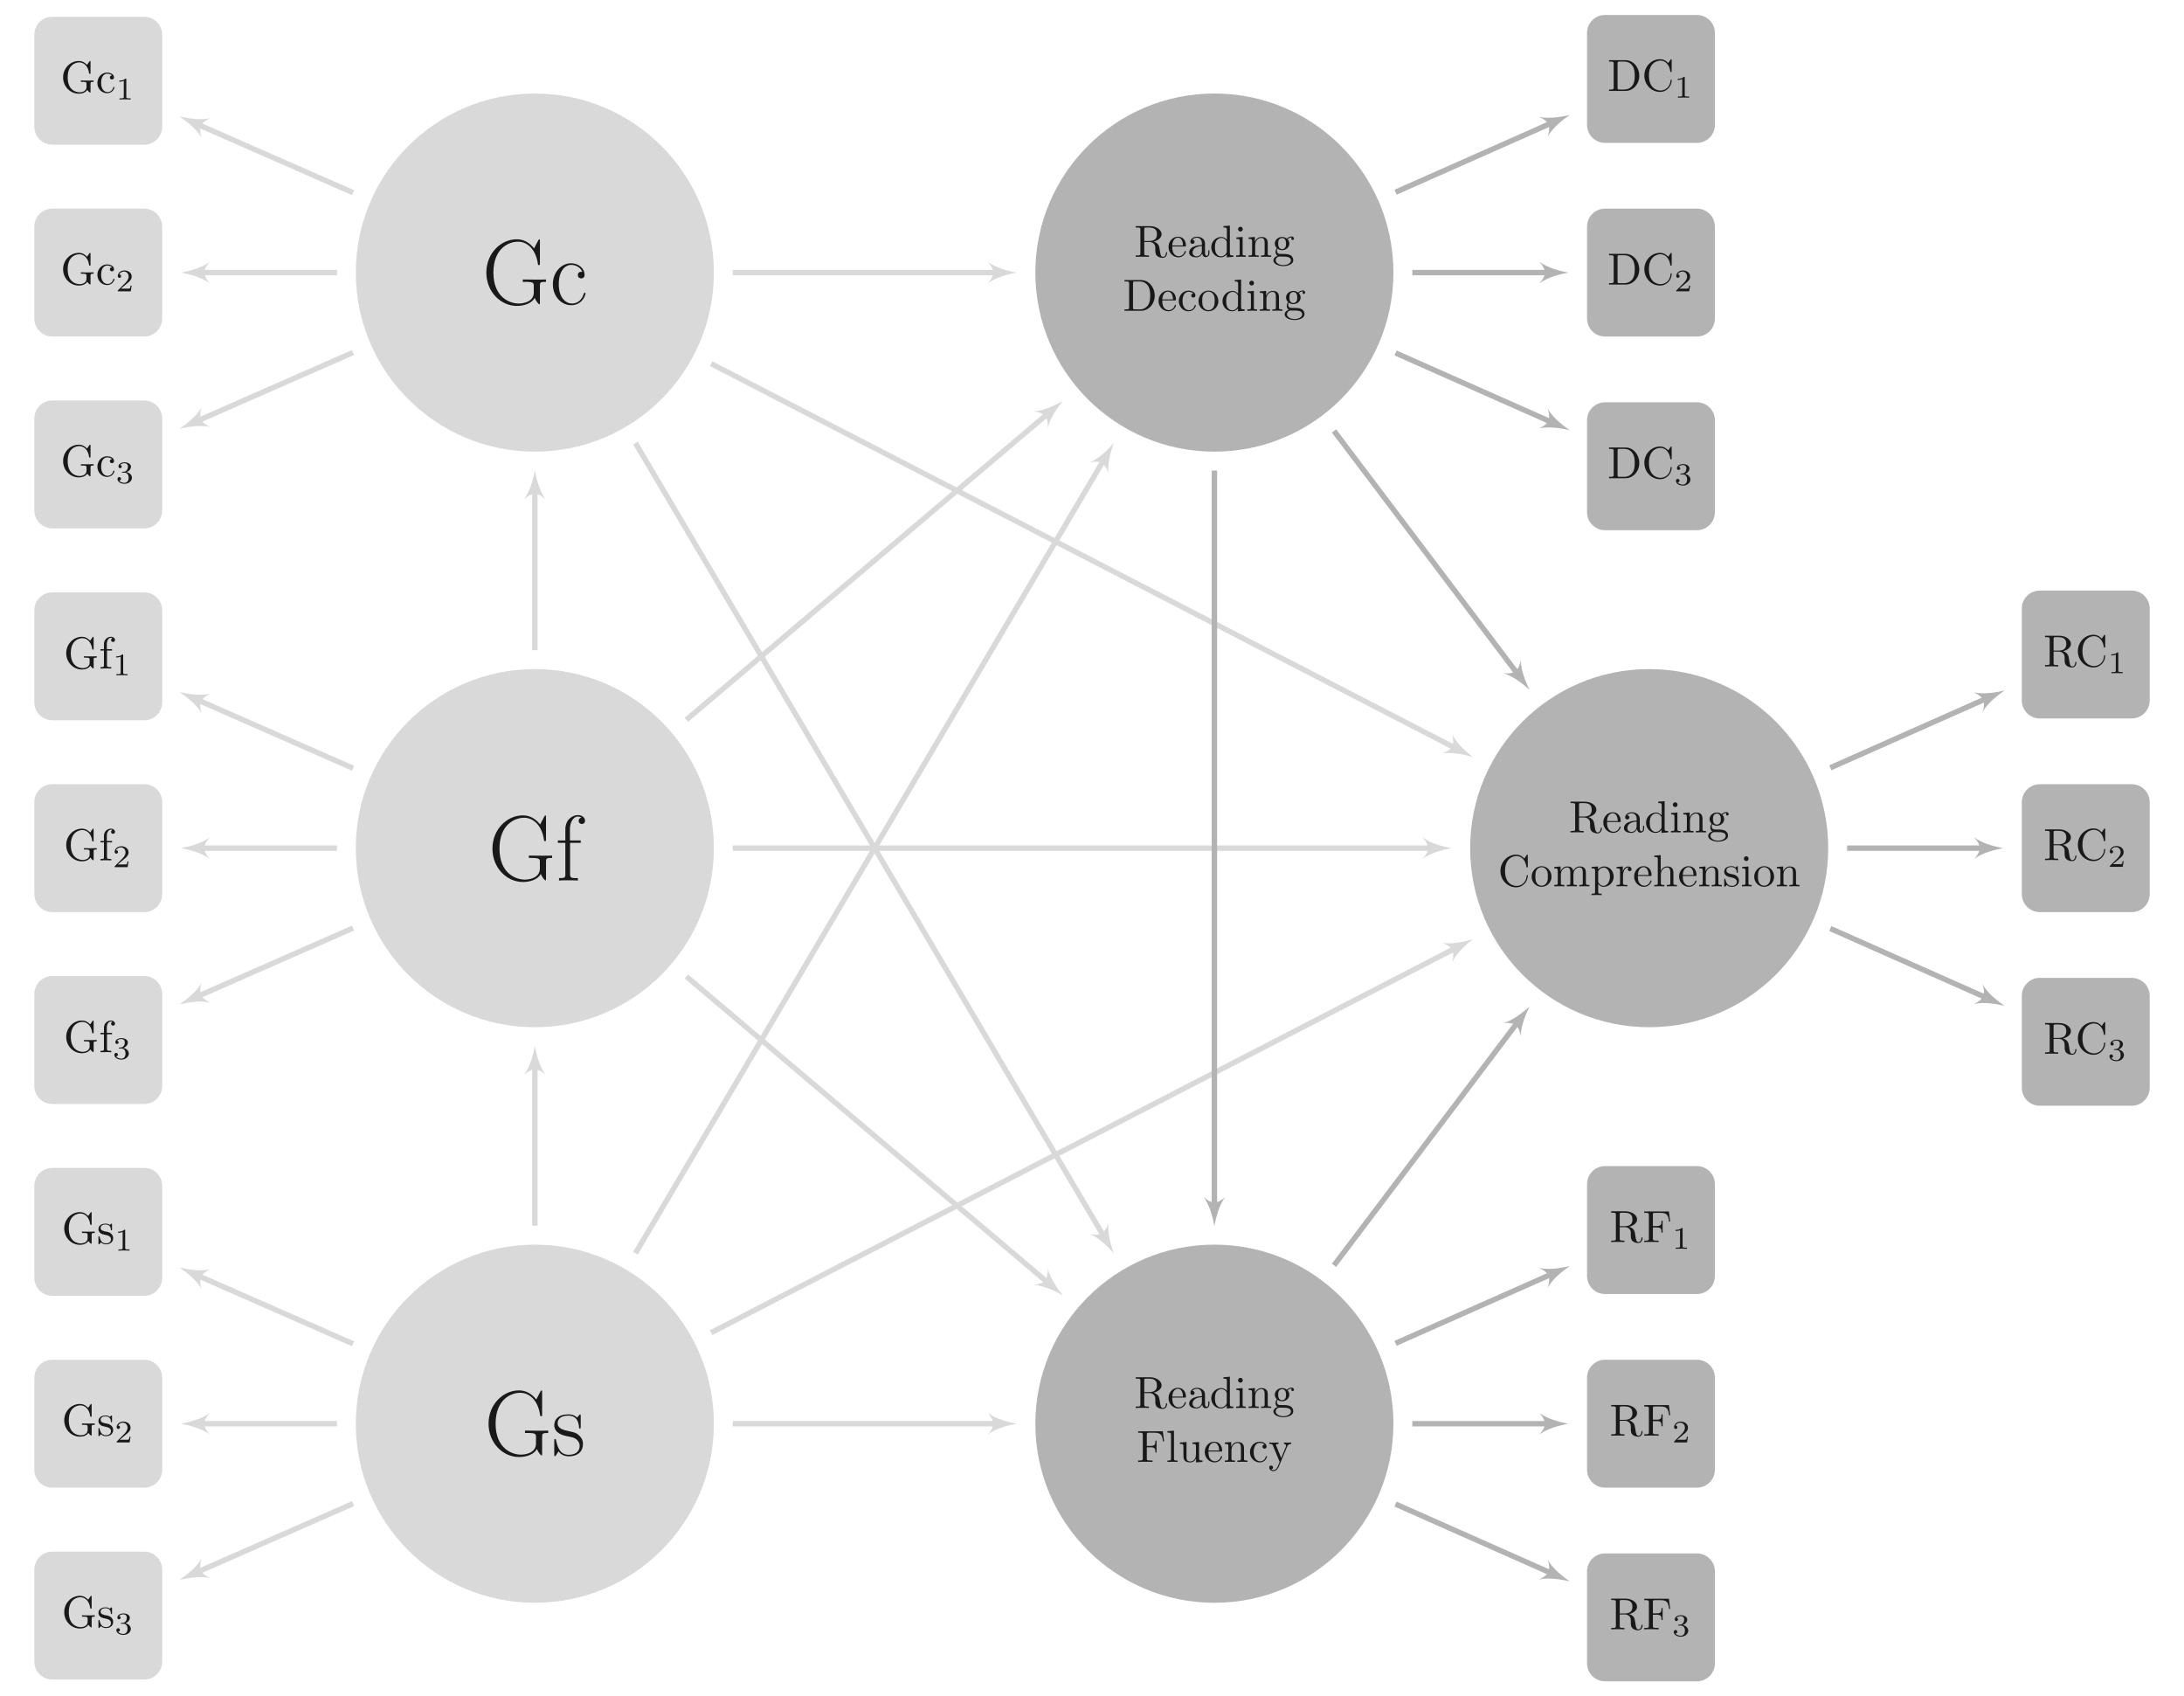 <?xml version="1.0" encoding="UTF-8"?>
<svg xmlns="http://www.w3.org/2000/svg" xmlns:xlink="http://www.w3.org/1999/xlink" width="484.132pt" height="375.942pt" viewBox="0 0 484.132 375.942" version="1.1">
<defs>
<g>
<symbol overflow="visible" id="glyph0-0">
<path style="stroke:none;" d=""/>
</symbol>
<symbol overflow="visible" id="glyph0-1">
<path style="stroke:none;" d="M 5.906 -0.625 C 6.047 -0.406 6.438 -0.016 6.547 -0.016 C 6.641 -0.016 6.641 -0.094 6.641 -0.234 L 6.641 -1.969 C 6.641 -2.359 6.672 -2.406 7.328 -2.406 L 7.328 -2.719 C 6.953 -2.719 6.406 -2.688 6.109 -2.688 C 5.719 -2.688 4.859 -2.688 4.5 -2.719 L 4.5 -2.406 L 4.828 -2.406 C 5.719 -2.406 5.75 -2.297 5.75 -1.938 L 5.75 -1.297 C 5.75 -0.172 4.484 -0.094 4.203 -0.094 C 3.562 -0.094 1.578 -0.438 1.578 -3.406 C 1.578 -6.391 3.547 -6.719 4.141 -6.719 C 5.219 -6.719 6.125 -5.828 6.312 -4.359 C 6.344 -4.219 6.344 -4.188 6.484 -4.188 C 6.641 -4.188 6.641 -4.219 6.641 -4.422 L 6.641 -6.781 C 6.641 -6.953 6.641 -7.031 6.531 -7.031 C 6.484 -7.031 6.453 -7.031 6.375 -6.906 L 5.875 -6.172 C 5.547 -6.484 5.016 -7.031 4.031 -7.031 C 2.172 -7.031 0.562 -5.453 0.562 -3.406 C 0.562 -1.359 2.156 0.219 4.047 0.219 C 4.781 0.219 5.578 -0.047 5.906 -0.625 Z M 5.906 -0.625 "/>
</symbol>
<symbol overflow="visible" id="glyph0-2">
<path style="stroke:none;" d="M 1.172 -2.172 C 1.172 -3.797 1.984 -4.219 2.516 -4.219 C 2.609 -4.219 3.234 -4.203 3.578 -3.844 C 3.172 -3.812 3.109 -3.516 3.109 -3.391 C 3.109 -3.125 3.297 -2.938 3.562 -2.938 C 3.828 -2.938 4.031 -3.094 4.031 -3.406 C 4.031 -4.078 3.266 -4.469 2.5 -4.469 C 1.25 -4.469 0.344 -3.391 0.344 -2.156 C 0.344 -0.875 1.328 0.109 2.484 0.109 C 3.812 0.109 4.141 -1.094 4.141 -1.188 C 4.141 -1.281 4.031 -1.281 4 -1.281 C 3.922 -1.281 3.891 -1.25 3.875 -1.188 C 3.594 -0.266 2.938 -0.141 2.578 -0.141 C 2.047 -0.141 1.172 -0.562 1.172 -2.172 Z M 1.172 -2.172 "/>
</symbol>
<symbol overflow="visible" id="glyph0-3">
<path style="stroke:none;" d="M 1.75 -4.297 L 1.75 -5.453 C 1.75 -6.328 2.219 -6.812 2.656 -6.812 C 2.688 -6.812 2.844 -6.812 2.984 -6.734 C 2.875 -6.703 2.688 -6.562 2.688 -6.312 C 2.688 -6.094 2.844 -5.891 3.125 -5.891 C 3.406 -5.891 3.562 -6.094 3.562 -6.328 C 3.562 -6.703 3.188 -7.031 2.656 -7.031 C 1.969 -7.031 1.109 -6.5 1.109 -5.438 L 1.109 -4.297 L 0.328 -4.297 L 0.328 -3.984 L 1.109 -3.984 L 1.109 -0.75 C 1.109 -0.312 1 -0.312 0.344 -0.312 L 0.344 0 C 0.734 -0.016 1.203 -0.031 1.469 -0.031 C 1.875 -0.031 2.344 -0.031 2.734 0 L 2.734 -0.312 L 2.531 -0.312 C 1.797 -0.312 1.781 -0.422 1.781 -0.781 L 1.781 -3.984 L 2.906 -3.984 L 2.906 -4.297 Z M 1.75 -4.297 "/>
</symbol>
<symbol overflow="visible" id="glyph0-4">
<path style="stroke:none;" d="M 2.078 -1.938 C 2.297 -1.891 3.109 -1.734 3.109 -1.016 C 3.109 -0.516 2.766 -0.109 1.984 -0.109 C 1.141 -0.109 0.781 -0.672 0.594 -1.531 C 0.562 -1.656 0.562 -1.688 0.453 -1.688 C 0.328 -1.688 0.328 -1.625 0.328 -1.453 L 0.328 -0.125 C 0.328 0.047 0.328 0.109 0.438 0.109 C 0.484 0.109 0.5 0.094 0.688 -0.094 C 0.703 -0.109 0.703 -0.125 0.891 -0.312 C 1.328 0.094 1.781 0.109 1.984 0.109 C 3.125 0.109 3.594 -0.562 3.594 -1.281 C 3.594 -1.797 3.297 -2.109 3.172 -2.219 C 2.844 -2.547 2.453 -2.625 2.031 -2.703 C 1.469 -2.812 0.812 -2.938 0.812 -3.516 C 0.812 -3.875 1.062 -4.281 1.922 -4.281 C 3.016 -4.281 3.078 -3.375 3.094 -3.078 C 3.094 -2.984 3.188 -2.984 3.203 -2.984 C 3.344 -2.984 3.344 -3.031 3.344 -3.219 L 3.344 -4.234 C 3.344 -4.391 3.344 -4.469 3.234 -4.469 C 3.188 -4.469 3.156 -4.469 3.031 -4.344 C 3 -4.312 2.906 -4.219 2.859 -4.188 C 2.484 -4.469 2.078 -4.469 1.922 -4.469 C 0.703 -4.469 0.328 -3.797 0.328 -3.234 C 0.328 -2.891 0.484 -2.609 0.75 -2.391 C 1.078 -2.141 1.359 -2.078 2.078 -1.938 Z M 2.078 -1.938 "/>
</symbol>
<symbol overflow="visible" id="glyph0-5">
<path style="stroke:none;" d="M 2.234 -3.516 L 2.234 -6.094 C 2.234 -6.328 2.234 -6.453 2.453 -6.484 C 2.547 -6.5 2.844 -6.5 3.047 -6.5 C 3.938 -6.5 5.047 -6.453 5.047 -5.016 C 5.047 -4.328 4.812 -3.516 3.344 -3.516 Z M 4.344 -3.391 C 5.297 -3.625 6.078 -4.234 6.078 -5.016 C 6.078 -5.969 4.938 -6.812 3.484 -6.812 L 0.344 -6.812 L 0.344 -6.5 L 0.594 -6.5 C 1.359 -6.5 1.375 -6.391 1.375 -6.031 L 1.375 -0.781 C 1.375 -0.422 1.359 -0.312 0.594 -0.312 L 0.344 -0.312 L 0.344 0 C 0.703 -0.031 1.422 -0.031 1.797 -0.031 C 2.188 -0.031 2.906 -0.031 3.266 0 L 3.266 -0.312 L 3.016 -0.312 C 2.25 -0.312 2.234 -0.422 2.234 -0.781 L 2.234 -3.297 L 3.375 -3.297 C 3.531 -3.297 3.953 -3.297 4.312 -2.953 C 4.688 -2.609 4.688 -2.297 4.688 -1.625 C 4.688 -0.984 4.688 -0.578 5.094 -0.203 C 5.5 0.156 6.047 0.219 6.344 0.219 C 7.125 0.219 7.297 -0.594 7.297 -0.875 C 7.297 -0.938 7.297 -1.047 7.172 -1.047 C 7.062 -1.047 7.062 -0.953 7.047 -0.891 C 6.984 -0.172 6.641 0 6.391 0 C 5.906 0 5.828 -0.516 5.688 -1.438 L 5.547 -2.234 C 5.375 -2.875 4.891 -3.203 4.344 -3.391 Z M 4.344 -3.391 "/>
</symbol>
<symbol overflow="visible" id="glyph0-6">
<path style="stroke:none;" d="M 1.109 -2.516 C 1.172 -4 2.016 -4.25 2.359 -4.25 C 3.375 -4.25 3.484 -2.906 3.484 -2.516 Z M 1.109 -2.297 L 3.891 -2.297 C 4.109 -2.297 4.141 -2.297 4.141 -2.516 C 4.141 -3.5 3.594 -4.469 2.359 -4.469 C 1.203 -4.469 0.281 -3.438 0.281 -2.188 C 0.281 -0.859 1.328 0.109 2.469 0.109 C 3.688 0.109 4.141 -1 4.141 -1.188 C 4.141 -1.281 4.062 -1.312 4 -1.312 C 3.922 -1.312 3.891 -1.25 3.875 -1.172 C 3.531 -0.141 2.625 -0.141 2.531 -0.141 C 2.031 -0.141 1.641 -0.438 1.406 -0.812 C 1.109 -1.281 1.109 -1.938 1.109 -2.297 Z M 1.109 -2.297 "/>
</symbol>
<symbol overflow="visible" id="glyph0-7">
<path style="stroke:none;" d="M 3.312 -0.75 C 3.359 -0.359 3.625 0.062 4.094 0.062 C 4.312 0.062 4.922 -0.078 4.922 -0.891 L 4.922 -1.453 L 4.672 -1.453 L 4.672 -0.891 C 4.672 -0.312 4.422 -0.25 4.312 -0.25 C 3.984 -0.25 3.938 -0.703 3.938 -0.75 L 3.938 -2.734 C 3.938 -3.156 3.938 -3.547 3.578 -3.922 C 3.188 -4.312 2.688 -4.469 2.219 -4.469 C 1.391 -4.469 0.703 -4 0.703 -3.344 C 0.703 -3.047 0.906 -2.875 1.172 -2.875 C 1.453 -2.875 1.625 -3.078 1.625 -3.328 C 1.625 -3.453 1.578 -3.781 1.109 -3.781 C 1.391 -4.141 1.875 -4.25 2.188 -4.25 C 2.688 -4.25 3.25 -3.859 3.25 -2.969 L 3.25 -2.609 C 2.734 -2.578 2.047 -2.547 1.422 -2.25 C 0.672 -1.906 0.422 -1.391 0.422 -0.953 C 0.422 -0.141 1.391 0.109 2.016 0.109 C 2.672 0.109 3.125 -0.297 3.312 -0.75 Z M 3.25 -2.391 L 3.25 -1.391 C 3.25 -0.453 2.531 -0.109 2.078 -0.109 C 1.594 -0.109 1.188 -0.453 1.188 -0.953 C 1.188 -1.5 1.609 -2.328 3.25 -2.391 Z M 3.25 -2.391 "/>
</symbol>
<symbol overflow="visible" id="glyph0-8">
<path style="stroke:none;" d="M 3.781 -0.547 L 3.781 0.109 L 5.25 0 L 5.25 -0.312 C 4.562 -0.312 4.469 -0.375 4.469 -0.875 L 4.469 -6.922 L 3.047 -6.812 L 3.047 -6.5 C 3.734 -6.5 3.812 -6.438 3.812 -5.938 L 3.812 -3.781 C 3.531 -4.141 3.094 -4.406 2.562 -4.406 C 1.391 -4.406 0.344 -3.422 0.344 -2.141 C 0.344 -0.875 1.312 0.109 2.453 0.109 C 3.094 0.109 3.531 -0.234 3.781 -0.547 Z M 3.781 -3.219 L 3.781 -1.172 C 3.781 -1 3.781 -0.984 3.672 -0.812 C 3.375 -0.328 2.938 -0.109 2.5 -0.109 C 2.047 -0.109 1.688 -0.375 1.453 -0.75 C 1.203 -1.156 1.172 -1.719 1.172 -2.141 C 1.172 -2.5 1.188 -3.094 1.469 -3.547 C 1.688 -3.859 2.062 -4.188 2.609 -4.188 C 2.953 -4.188 3.375 -4.031 3.672 -3.594 C 3.781 -3.422 3.781 -3.406 3.781 -3.219 Z M 3.781 -3.219 "/>
</symbol>
<symbol overflow="visible" id="glyph0-9">
<path style="stroke:none;" d="M 1.766 -4.406 L 0.375 -4.297 L 0.375 -3.984 C 1.016 -3.984 1.109 -3.922 1.109 -3.438 L 1.109 -0.75 C 1.109 -0.312 1 -0.312 0.328 -0.312 L 0.328 0 C 0.641 -0.016 1.188 -0.031 1.422 -0.031 C 1.781 -0.031 2.125 -0.016 2.469 0 L 2.469 -0.312 C 1.797 -0.312 1.766 -0.359 1.766 -0.75 Z M 1.797 -6.141 C 1.797 -6.453 1.562 -6.672 1.281 -6.672 C 0.969 -6.672 0.75 -6.406 0.75 -6.141 C 0.75 -5.875 0.969 -5.609 1.281 -5.609 C 1.562 -5.609 1.797 -5.828 1.797 -6.141 Z M 1.797 -6.141 "/>
</symbol>
<symbol overflow="visible" id="glyph0-10">
<path style="stroke:none;" d="M 1.094 -3.422 L 1.094 -0.75 C 1.094 -0.312 0.984 -0.312 0.312 -0.312 L 0.312 0 C 0.672 -0.016 1.172 -0.031 1.453 -0.031 C 1.703 -0.031 2.219 -0.016 2.562 0 L 2.562 -0.312 C 1.891 -0.312 1.781 -0.312 1.781 -0.75 L 1.781 -2.594 C 1.781 -3.625 2.5 -4.188 3.125 -4.188 C 3.766 -4.188 3.875 -3.656 3.875 -3.078 L 3.875 -0.75 C 3.875 -0.312 3.766 -0.312 3.094 -0.312 L 3.094 0 C 3.438 -0.016 3.953 -0.031 4.219 -0.031 C 4.469 -0.031 5 -0.016 5.328 0 L 5.328 -0.312 C 4.812 -0.312 4.562 -0.312 4.562 -0.609 L 4.562 -2.516 C 4.562 -3.375 4.562 -3.672 4.25 -4.031 C 4.109 -4.203 3.781 -4.406 3.203 -4.406 C 2.469 -4.406 2 -3.984 1.719 -3.359 L 1.719 -4.406 L 0.312 -4.297 L 0.312 -3.984 C 1.016 -3.984 1.094 -3.922 1.094 -3.422 Z M 1.094 -3.422 "/>
</symbol>
<symbol overflow="visible" id="glyph0-11">
<path style="stroke:none;" d="M 2.219 -1.719 C 1.344 -1.719 1.344 -2.719 1.344 -2.938 C 1.344 -3.203 1.359 -3.531 1.5 -3.781 C 1.578 -3.891 1.812 -4.172 2.219 -4.172 C 3.078 -4.172 3.078 -3.188 3.078 -2.953 C 3.078 -2.688 3.078 -2.359 2.922 -2.109 C 2.844 -2 2.609 -1.719 2.219 -1.719 Z M 1.062 -1.328 C 1.062 -1.359 1.062 -1.594 1.219 -1.797 C 1.609 -1.516 2.031 -1.484 2.219 -1.484 C 3.141 -1.484 3.828 -2.172 3.828 -2.938 C 3.828 -3.312 3.672 -3.672 3.422 -3.906 C 3.781 -4.25 4.141 -4.297 4.312 -4.297 C 4.344 -4.297 4.391 -4.297 4.422 -4.281 C 4.312 -4.25 4.25 -4.141 4.25 -4.016 C 4.25 -3.844 4.391 -3.734 4.547 -3.734 C 4.641 -3.734 4.828 -3.797 4.828 -4.031 C 4.828 -4.203 4.719 -4.516 4.328 -4.516 C 4.125 -4.516 3.688 -4.453 3.266 -4.047 C 2.844 -4.375 2.438 -4.406 2.219 -4.406 C 1.281 -4.406 0.594 -3.719 0.594 -2.953 C 0.594 -2.516 0.812 -2.141 1.062 -1.922 C 0.938 -1.781 0.75 -1.453 0.75 -1.094 C 0.75 -0.781 0.891 -0.406 1.203 -0.203 C 0.594 -0.047 0.281 0.391 0.281 0.781 C 0.281 1.5 1.266 2.047 2.484 2.047 C 3.656 2.047 4.688 1.547 4.688 0.766 C 4.688 0.422 4.562 -0.094 4.047 -0.375 C 3.516 -0.641 2.938 -0.641 2.328 -0.641 C 2.078 -0.641 1.656 -0.641 1.578 -0.656 C 1.266 -0.703 1.062 -1 1.062 -1.328 Z M 2.5 1.828 C 1.484 1.828 0.797 1.312 0.797 0.781 C 0.797 0.328 1.172 -0.047 1.609 -0.062 L 2.203 -0.062 C 3.062 -0.062 4.172 -0.062 4.172 0.781 C 4.172 1.328 3.469 1.828 2.5 1.828 Z M 2.5 1.828 "/>
</symbol>
<symbol overflow="visible" id="glyph0-12">
<path style="stroke:none;" d="M 0.344 -6.812 L 0.344 -6.5 L 0.594 -6.5 C 1.359 -6.5 1.375 -6.391 1.375 -6.031 L 1.375 -0.781 C 1.375 -0.422 1.359 -0.312 0.594 -0.312 L 0.344 -0.312 L 0.344 0 L 4 0 C 5.672 0 7.047 -1.469 7.047 -3.344 C 7.047 -5.25 5.703 -6.812 4 -6.812 Z M 2.719 -0.312 C 2.25 -0.312 2.234 -0.375 2.234 -0.703 L 2.234 -6.094 C 2.234 -6.438 2.25 -6.5 2.719 -6.5 L 3.719 -6.5 C 4.344 -6.5 5.031 -6.281 5.531 -5.578 C 5.969 -4.984 6.047 -4.125 6.047 -3.344 C 6.047 -2.25 5.859 -1.641 5.5 -1.156 C 5.297 -0.891 4.734 -0.312 3.734 -0.312 Z M 2.719 -0.312 "/>
</symbol>
<symbol overflow="visible" id="glyph0-13">
<path style="stroke:none;" d="M 4.688 -2.141 C 4.688 -3.406 3.703 -4.469 2.5 -4.469 C 1.25 -4.469 0.281 -3.375 0.281 -2.141 C 0.281 -0.844 1.312 0.109 2.484 0.109 C 3.688 0.109 4.688 -0.875 4.688 -2.141 Z M 2.5 -0.141 C 2.062 -0.141 1.625 -0.344 1.359 -0.812 C 1.109 -1.25 1.109 -1.859 1.109 -2.219 C 1.109 -2.609 1.109 -3.141 1.344 -3.578 C 1.609 -4.031 2.078 -4.25 2.484 -4.25 C 2.922 -4.25 3.344 -4.031 3.609 -3.594 C 3.875 -3.172 3.875 -2.594 3.875 -2.219 C 3.875 -1.859 3.875 -1.312 3.656 -0.875 C 3.422 -0.422 2.984 -0.141 2.5 -0.141 Z M 2.5 -0.141 "/>
</symbol>
<symbol overflow="visible" id="glyph0-14">
<path style="stroke:none;" d="M 0.562 -3.406 C 0.562 -1.344 2.172 0.219 4.031 0.219 C 5.656 0.219 6.625 -1.172 6.625 -2.328 C 6.625 -2.422 6.625 -2.5 6.5 -2.5 C 6.391 -2.5 6.391 -2.438 6.375 -2.328 C 6.297 -0.906 5.234 -0.094 4.141 -0.094 C 3.531 -0.094 1.578 -0.422 1.578 -3.406 C 1.578 -6.375 3.531 -6.719 4.141 -6.719 C 5.219 -6.719 6.109 -5.812 6.312 -4.359 C 6.328 -4.219 6.328 -4.188 6.469 -4.188 C 6.625 -4.188 6.625 -4.219 6.625 -4.422 L 6.625 -6.781 C 6.625 -6.953 6.625 -7.031 6.516 -7.031 C 6.484 -7.031 6.438 -7.031 6.359 -6.906 L 5.859 -6.172 C 5.5 -6.531 4.984 -7.031 4.031 -7.031 C 2.156 -7.031 0.562 -5.438 0.562 -3.406 Z M 0.562 -3.406 "/>
</symbol>
<symbol overflow="visible" id="glyph0-15">
<path style="stroke:none;" d="M 1.094 -3.422 L 1.094 -0.75 C 1.094 -0.312 0.984 -0.312 0.312 -0.312 L 0.312 0 C 0.672 -0.016 1.172 -0.031 1.453 -0.031 C 1.703 -0.031 2.219 -0.016 2.562 0 L 2.562 -0.312 C 1.891 -0.312 1.781 -0.312 1.781 -0.75 L 1.781 -2.594 C 1.781 -3.625 2.5 -4.188 3.125 -4.188 C 3.766 -4.188 3.875 -3.656 3.875 -3.078 L 3.875 -0.75 C 3.875 -0.312 3.766 -0.312 3.094 -0.312 L 3.094 0 C 3.438 -0.016 3.953 -0.031 4.219 -0.031 C 4.469 -0.031 5 -0.016 5.328 0 L 5.328 -0.312 C 4.672 -0.312 4.562 -0.312 4.562 -0.75 L 4.562 -2.594 C 4.562 -3.625 5.266 -4.188 5.906 -4.188 C 6.531 -4.188 6.641 -3.656 6.641 -3.078 L 6.641 -0.75 C 6.641 -0.312 6.531 -0.312 5.859 -0.312 L 5.859 0 C 6.203 -0.016 6.719 -0.031 6.984 -0.031 C 7.25 -0.031 7.766 -0.016 8.109 0 L 8.109 -0.312 C 7.594 -0.312 7.344 -0.312 7.328 -0.609 L 7.328 -2.516 C 7.328 -3.375 7.328 -3.672 7.016 -4.031 C 6.875 -4.203 6.547 -4.406 5.969 -4.406 C 5.141 -4.406 4.688 -3.812 4.531 -3.422 C 4.391 -4.297 3.656 -4.406 3.203 -4.406 C 2.469 -4.406 2 -3.984 1.719 -3.359 L 1.719 -4.406 L 0.312 -4.297 L 0.312 -3.984 C 1.016 -3.984 1.094 -3.922 1.094 -3.422 Z M 1.094 -3.422 "/>
</symbol>
<symbol overflow="visible" id="glyph0-16">
<path style="stroke:none;" d="M 1.719 -3.75 L 1.719 -4.406 L 0.281 -4.297 L 0.281 -3.984 C 0.984 -3.984 1.062 -3.922 1.062 -3.484 L 1.062 1.172 C 1.062 1.625 0.953 1.625 0.281 1.625 L 0.281 1.938 C 0.625 1.922 1.141 1.906 1.391 1.906 C 1.672 1.906 2.172 1.922 2.516 1.938 L 2.516 1.625 C 1.859 1.625 1.75 1.625 1.75 1.172 L 1.75 -0.594 C 1.797 -0.422 2.219 0.109 2.969 0.109 C 4.156 0.109 5.188 -0.875 5.188 -2.156 C 5.188 -3.422 4.234 -4.406 3.109 -4.406 C 2.328 -4.406 1.906 -3.969 1.719 -3.75 Z M 1.75 -1.141 L 1.75 -3.359 C 2.031 -3.875 2.516 -4.156 3.031 -4.156 C 3.766 -4.156 4.359 -3.281 4.359 -2.156 C 4.359 -0.953 3.672 -0.109 2.938 -0.109 C 2.531 -0.109 2.156 -0.312 1.891 -0.719 C 1.75 -0.922 1.75 -0.938 1.75 -1.141 Z M 1.75 -1.141 "/>
</symbol>
<symbol overflow="visible" id="glyph0-17">
<path style="stroke:none;" d="M 1.672 -3.312 L 1.672 -4.406 L 0.281 -4.297 L 0.281 -3.984 C 0.984 -3.984 1.062 -3.922 1.062 -3.422 L 1.062 -0.75 C 1.062 -0.312 0.953 -0.312 0.281 -0.312 L 0.281 0 C 0.672 -0.016 1.141 -0.031 1.422 -0.031 C 1.812 -0.031 2.281 -0.031 2.688 0 L 2.688 -0.312 L 2.469 -0.312 C 1.734 -0.312 1.719 -0.422 1.719 -0.781 L 1.719 -2.312 C 1.719 -3.297 2.141 -4.188 2.891 -4.188 C 2.953 -4.188 2.984 -4.188 3 -4.172 C 2.969 -4.172 2.766 -4.047 2.766 -3.781 C 2.766 -3.516 2.984 -3.359 3.203 -3.359 C 3.375 -3.359 3.625 -3.484 3.625 -3.797 C 3.625 -4.109 3.312 -4.406 2.891 -4.406 C 2.156 -4.406 1.797 -3.734 1.672 -3.312 Z M 1.672 -3.312 "/>
</symbol>
<symbol overflow="visible" id="glyph0-18">
<path style="stroke:none;" d="M 1.094 -0.75 C 1.094 -0.312 0.984 -0.312 0.312 -0.312 L 0.312 0 C 0.672 -0.016 1.172 -0.031 1.453 -0.031 C 1.703 -0.031 2.219 -0.016 2.562 0 L 2.562 -0.312 C 1.891 -0.312 1.781 -0.312 1.781 -0.75 L 1.781 -2.594 C 1.781 -3.625 2.5 -4.188 3.125 -4.188 C 3.766 -4.188 3.875 -3.656 3.875 -3.078 L 3.875 -0.75 C 3.875 -0.312 3.766 -0.312 3.094 -0.312 L 3.094 0 C 3.438 -0.016 3.953 -0.031 4.219 -0.031 C 4.469 -0.031 5 -0.016 5.328 0 L 5.328 -0.312 C 4.812 -0.312 4.562 -0.312 4.562 -0.609 L 4.562 -2.516 C 4.562 -3.375 4.562 -3.672 4.25 -4.031 C 4.109 -4.203 3.781 -4.406 3.203 -4.406 C 2.359 -4.406 1.922 -3.812 1.75 -3.422 L 1.75 -6.922 L 0.312 -6.812 L 0.312 -6.5 C 1.016 -6.5 1.094 -6.438 1.094 -5.938 Z M 1.094 -0.75 "/>
</symbol>
<symbol overflow="visible" id="glyph0-19">
<path style="stroke:none;" d="M 5.797 -6.781 L 0.328 -6.781 L 0.328 -6.469 L 0.562 -6.469 C 1.328 -6.469 1.359 -6.359 1.359 -6 L 1.359 -0.781 C 1.359 -0.422 1.328 -0.312 0.562 -0.312 L 0.328 -0.312 L 0.328 0 C 0.672 -0.031 1.453 -0.031 1.844 -0.031 C 2.25 -0.031 3.156 -0.031 3.516 0 L 3.516 -0.312 L 3.188 -0.312 C 2.25 -0.312 2.25 -0.438 2.25 -0.781 L 2.25 -3.234 L 3.094 -3.234 C 4.062 -3.234 4.156 -2.922 4.156 -2.078 L 4.406 -2.078 L 4.406 -4.719 L 4.156 -4.719 C 4.156 -3.875 4.062 -3.547 3.094 -3.547 L 2.25 -3.547 L 2.25 -6.078 C 2.25 -6.406 2.266 -6.469 2.734 -6.469 L 3.922 -6.469 C 5.422 -6.469 5.672 -5.906 5.828 -4.531 L 6.078 -4.531 Z M 5.797 -6.781 "/>
</symbol>
<symbol overflow="visible" id="glyph0-20">
<path style="stroke:none;" d="M 1.766 -6.922 L 0.328 -6.812 L 0.328 -6.5 C 1.031 -6.5 1.109 -6.438 1.109 -5.938 L 1.109 -0.75 C 1.109 -0.312 1 -0.312 0.328 -0.312 L 0.328 0 C 0.656 -0.016 1.188 -0.031 1.438 -0.031 C 1.688 -0.031 2.172 -0.016 2.547 0 L 2.547 -0.312 C 1.875 -0.312 1.766 -0.312 1.766 -0.75 Z M 1.766 -6.922 "/>
</symbol>
<symbol overflow="visible" id="glyph0-21">
<path style="stroke:none;" d="M 3.891 -0.781 L 3.891 0.109 L 5.328 0 L 5.328 -0.312 C 4.641 -0.312 4.562 -0.375 4.562 -0.875 L 4.562 -4.406 L 3.094 -4.297 L 3.094 -3.984 C 3.781 -3.984 3.875 -3.922 3.875 -3.422 L 3.875 -1.656 C 3.875 -0.781 3.391 -0.109 2.656 -0.109 C 1.828 -0.109 1.781 -0.578 1.781 -1.094 L 1.781 -4.406 L 0.312 -4.297 L 0.312 -3.984 C 1.094 -3.984 1.094 -3.953 1.094 -3.078 L 1.094 -1.578 C 1.094 -0.797 1.094 0.109 2.609 0.109 C 3.172 0.109 3.609 -0.172 3.891 -0.781 Z M 3.891 -0.781 "/>
</symbol>
<symbol overflow="visible" id="glyph0-22">
<path style="stroke:none;" d="M 4.141 -3.344 C 4.391 -3.984 4.906 -3.984 5.062 -3.984 L 5.062 -4.297 C 4.828 -4.281 4.547 -4.266 4.312 -4.266 C 4.141 -4.266 3.672 -4.281 3.453 -4.297 L 3.453 -3.984 C 3.766 -3.984 3.922 -3.812 3.922 -3.562 C 3.922 -3.453 3.906 -3.438 3.859 -3.312 L 2.844 -0.875 L 1.75 -3.547 C 1.703 -3.656 1.688 -3.688 1.688 -3.734 C 1.688 -3.984 2.047 -3.984 2.25 -3.984 L 2.25 -4.297 C 1.984 -4.281 1.328 -4.266 1.156 -4.266 C 0.891 -4.266 0.484 -4.281 0.188 -4.297 L 0.188 -3.984 C 0.672 -3.984 0.859 -3.984 1 -3.641 L 2.5 0 C 2.438 0.125 2.297 0.453 2.25 0.594 C 2.031 1.141 1.75 1.828 1.109 1.828 C 1.062 1.828 0.828 1.828 0.641 1.641 C 0.953 1.609 1.031 1.391 1.031 1.219 C 1.031 0.969 0.844 0.812 0.609 0.812 C 0.406 0.812 0.188 0.938 0.188 1.234 C 0.188 1.688 0.609 2.047 1.109 2.047 C 1.734 2.047 2.141 1.469 2.375 0.906 Z M 4.141 -3.344 "/>
</symbol>
<symbol overflow="visible" id="glyph1-0">
<path style="stroke:none;" d=""/>
</symbol>
<symbol overflow="visible" id="glyph1-1">
<path style="stroke:none;" d="M 2.328 -4.438 C 2.328 -4.625 2.328 -4.625 2.125 -4.625 C 1.672 -4.188 1.047 -4.188 0.766 -4.188 L 0.766 -3.938 C 0.922 -3.938 1.391 -3.938 1.766 -4.125 L 1.766 -0.578 C 1.766 -0.344 1.766 -0.25 1.078 -0.25 L 0.812 -0.25 L 0.812 0 C 0.938 0 1.797 -0.031 2.047 -0.031 C 2.266 -0.031 3.141 0 3.297 0 L 3.297 -0.25 L 3.031 -0.25 C 2.328 -0.25 2.328 -0.344 2.328 -0.578 Z M 2.328 -4.438 "/>
</symbol>
<symbol overflow="visible" id="glyph1-2">
<path style="stroke:none;" d="M 3.516 -1.266 L 3.281 -1.266 C 3.266 -1.109 3.188 -0.703 3.094 -0.641 C 3.047 -0.594 2.516 -0.594 2.406 -0.594 L 1.125 -0.594 C 1.859 -1.234 2.109 -1.438 2.516 -1.766 C 3.031 -2.172 3.516 -2.609 3.516 -3.266 C 3.516 -4.109 2.781 -4.625 1.891 -4.625 C 1.031 -4.625 0.438 -4.016 0.438 -3.375 C 0.438 -3.031 0.734 -2.984 0.812 -2.984 C 0.969 -2.984 1.172 -3.109 1.172 -3.359 C 1.172 -3.484 1.125 -3.734 0.766 -3.734 C 0.984 -4.219 1.453 -4.375 1.781 -4.375 C 2.484 -4.375 2.844 -3.828 2.844 -3.266 C 2.844 -2.656 2.406 -2.188 2.188 -1.938 L 0.516 -0.266 C 0.438 -0.203 0.438 -0.188 0.438 0 L 3.312 0 Z M 3.516 -1.266 "/>
</symbol>
<symbol overflow="visible" id="glyph1-3">
<path style="stroke:none;" d="M 1.906 -2.328 C 2.453 -2.328 2.844 -1.953 2.844 -1.203 C 2.844 -0.344 2.328 -0.078 1.938 -0.078 C 1.656 -0.078 1.031 -0.156 0.75 -0.578 C 1.078 -0.578 1.156 -0.812 1.156 -0.969 C 1.156 -1.188 0.984 -1.344 0.766 -1.344 C 0.578 -1.344 0.375 -1.219 0.375 -0.938 C 0.375 -0.281 1.094 0.141 1.938 0.141 C 2.906 0.141 3.578 -0.516 3.578 -1.203 C 3.578 -1.75 3.141 -2.297 2.375 -2.453 C 3.094 -2.719 3.359 -3.234 3.359 -3.672 C 3.359 -4.219 2.734 -4.625 1.953 -4.625 C 1.188 -4.625 0.594 -4.25 0.594 -3.688 C 0.594 -3.453 0.75 -3.328 0.953 -3.328 C 1.172 -3.328 1.312 -3.484 1.312 -3.672 C 1.312 -3.875 1.172 -4.031 0.953 -4.047 C 1.203 -4.344 1.672 -4.422 1.938 -4.422 C 2.25 -4.422 2.688 -4.266 2.688 -3.672 C 2.688 -3.375 2.594 -3.047 2.406 -2.844 C 2.188 -2.578 1.984 -2.562 1.641 -2.531 C 1.469 -2.516 1.453 -2.516 1.422 -2.516 C 1.406 -2.516 1.344 -2.5 1.344 -2.422 C 1.344 -2.328 1.406 -2.328 1.531 -2.328 Z M 1.906 -2.328 "/>
</symbol>
<symbol overflow="visible" id="glyph2-0">
<path style="stroke:none;" d=""/>
</symbol>
<symbol overflow="visible" id="glyph2-1">
<path style="stroke:none;" d="M 12.828 -4.109 C 12.828 -4.891 12.891 -5 14.172 -5 L 14.172 -5.531 C 13.672 -5.5 12.562 -5.5 12 -5.5 C 11.422 -5.5 9.812 -5.516 9.031 -5.531 L 9.031 -5 L 9.641 -5 C 11.422 -5 11.469 -4.766 11.469 -4.031 L 11.469 -2.672 C 11.469 -0.391 8.781 -0.203 8.141 -0.203 C 6.016 -0.203 2.516 -1.672 2.516 -7.062 C 2.516 -12.453 5.953 -13.906 7.953 -13.906 C 10.281 -13.906 11.984 -11.875 12.375 -9 C 12.422 -8.766 12.422 -8.719 12.594 -8.719 C 12.828 -8.719 12.828 -8.766 12.828 -9.125 L 12.828 -14.031 C 12.828 -14.391 12.812 -14.422 12.688 -14.422 C 12.594 -14.422 12.578 -14.391 12.438 -14.156 L 11.531 -12.422 C 10.516 -13.688 9.281 -14.438 7.688 -14.438 C 4.156 -14.438 0.953 -11.312 0.953 -7.062 C 0.953 -2.828 4.094 0.328 7.719 0.328 C 9.406 0.328 11.031 -0.266 11.672 -1.453 C 12.016 -0.594 12.594 -0.016 12.703 -0.016 C 12.812 -0.016 12.828 -0.047 12.828 -0.406 Z M 12.828 -4.109 "/>
</symbol>
<symbol overflow="visible" id="glyph2-2">
<path style="stroke:none;" d="M 7.203 -7.234 C 6.812 -7.234 6.234 -7.234 6.234 -6.5 C 6.234 -5.922 6.719 -5.766 6.984 -5.766 C 7.125 -5.766 7.719 -5.828 7.719 -6.547 C 7.719 -8.016 6.328 -9.125 4.734 -9.125 C 2.547 -9.125 0.688 -7.109 0.688 -4.469 C 0.688 -1.719 2.625 0.172 4.734 0.172 C 7.297 0.172 7.938 -2.203 7.938 -2.438 C 7.938 -2.516 7.906 -2.578 7.766 -2.578 C 7.625 -2.578 7.594 -2.562 7.516 -2.297 C 6.984 -0.625 5.797 -0.203 4.922 -0.203 C 3.594 -0.203 2 -1.422 2 -4.484 C 2 -7.625 3.531 -8.766 4.75 -8.766 C 5.562 -8.766 6.75 -8.359 7.203 -7.234 Z M 7.203 -7.234 "/>
</symbol>
<symbol overflow="visible" id="glyph2-3">
<path style="stroke:none;" d="M 3.156 -8.344 L 5.516 -8.344 L 5.516 -8.875 L 3.125 -8.875 L 3.125 -11.375 C 3.125 -13.094 3.984 -14.172 4.875 -14.172 C 5.141 -14.172 5.453 -14.094 5.656 -13.938 C 5.5 -13.906 5.062 -13.75 5.062 -13.234 C 5.062 -12.703 5.469 -12.531 5.766 -12.531 C 6.047 -12.531 6.469 -12.703 6.469 -13.234 C 6.469 -14.031 5.719 -14.5 4.891 -14.5 C 3.719 -14.5 2.109 -13.531 2.109 -11.344 L 2.109 -8.875 L 0.453 -8.875 L 0.453 -8.344 L 2.109 -8.344 L 2.109 -1.422 C 2.109 -0.641 2.031 -0.531 0.703 -0.531 L 0.703 0 C 1.203 -0.047 2.141 -0.047 2.688 -0.047 C 3.281 -0.047 4.344 -0.047 4.891 0 L 4.891 -0.531 C 3.406 -0.531 3.156 -0.531 3.156 -1.469 Z M 3.156 -8.344 "/>
</symbol>
<symbol overflow="visible" id="glyph2-4">
<path style="stroke:none;" d="M 6.375 -8.719 C 6.375 -9.094 6.359 -9.109 6.234 -9.109 C 6.156 -9.109 6.141 -9.094 5.891 -8.781 C 5.828 -8.703 5.641 -8.484 5.578 -8.406 C 4.922 -9.109 3.984 -9.125 3.641 -9.125 C 1.344 -9.125 0.516 -7.938 0.516 -6.734 C 0.516 -4.875 2.625 -4.438 3.219 -4.312 C 4.531 -4.047 4.984 -3.969 5.406 -3.594 C 5.688 -3.344 6.141 -2.891 6.141 -2.141 C 6.141 -1.281 5.641 -0.172 3.734 -0.172 C 1.938 -0.172 1.297 -1.531 0.922 -3.344 C 0.875 -3.641 0.875 -3.656 0.703 -3.656 C 0.531 -3.656 0.516 -3.641 0.516 -3.219 L 0.516 -0.25 C 0.516 0.125 0.531 0.141 0.656 0.141 C 0.766 0.141 0.781 0.125 0.891 -0.047 C 1.016 -0.234 1.328 -0.719 1.453 -0.922 C 1.859 -0.375 2.578 0.172 3.734 0.172 C 5.781 0.172 6.875 -0.953 6.875 -2.562 C 6.875 -3.609 6.328 -4.172 6.047 -4.422 C 5.438 -5.062 4.703 -5.203 3.844 -5.375 C 2.703 -5.625 1.266 -5.906 1.266 -7.172 C 1.266 -7.703 1.547 -8.844 3.641 -8.844 C 5.844 -8.844 5.969 -6.781 6.016 -6.109 C 6.031 -6.016 6.141 -5.984 6.203 -5.984 C 6.375 -5.984 6.375 -6.047 6.375 -6.406 Z M 6.375 -8.719 "/>
</symbol>
</g>
</defs>
<g id="surface1">
<path style=" stroke:none;fill-rule:nonzero;fill:rgb(84.999%,84.999%,84.999%);fill-opacity:1;" d="M 31.973 3.719 L 11.594 3.719 C 9.395 3.719 7.609 5.504 7.609 7.703 L 7.609 28.082 C 7.609 30.281 9.395 32.066 11.594 32.066 L 31.973 32.066 C 34.172 32.066 35.957 30.281 35.957 28.082 L 35.957 7.703 C 35.957 5.504 34.172 3.719 31.973 3.719 Z M 31.973 3.719 "/>
<g style="fill:rgb(9.999%,9.999%,9.999%);fill-opacity:1;">
  <use xlink:href="#glyph0-1" x="13.426" y="20.549"/>
  <use xlink:href="#glyph0-2" x="21.244" y="20.549"/>
</g>
<g style="fill:rgb(9.999%,9.999%,9.999%);fill-opacity:1;">
  <use xlink:href="#glyph1-1" x="25.671" y="22.044"/>
</g>
<path style=" stroke:none;fill-rule:nonzero;fill:rgb(84.999%,84.999%,84.999%);fill-opacity:1;" d="M 31.973 131.281 L 11.594 131.281 C 9.395 131.281 7.609 133.066 7.609 135.266 L 7.609 155.641 C 7.609 157.844 9.395 159.629 11.594 159.629 L 31.973 159.629 C 34.172 159.629 35.957 157.844 35.957 155.641 L 35.957 135.266 C 35.957 133.066 34.172 131.281 31.973 131.281 Z M 31.973 131.281 "/>
<g style="fill:rgb(9.999%,9.999%,9.999%);fill-opacity:1;">
  <use xlink:href="#glyph0-1" x="14.117" y="148.163"/>
  <use xlink:href="#glyph0-3" x="21.935" y="148.163"/>
</g>
<g style="fill:rgb(9.999%,9.999%,9.999%);fill-opacity:1;">
  <use xlink:href="#glyph1-1" x="24.98" y="149.658"/>
</g>
<path style=" stroke:none;fill-rule:nonzero;fill:rgb(84.999%,84.999%,84.999%);fill-opacity:1;" d="M 31.973 258.84 L 11.594 258.84 C 9.395 258.84 7.609 260.625 7.609 262.828 L 7.609 283.203 C 7.609 285.402 9.395 287.188 11.594 287.188 L 31.973 287.188 C 34.172 287.188 35.957 285.402 35.957 283.203 L 35.957 262.828 C 35.957 260.625 34.172 258.84 31.973 258.84 Z M 31.973 258.84 "/>
<g style="fill:rgb(9.999%,9.999%,9.999%);fill-opacity:1;">
  <use xlink:href="#glyph0-1" x="13.675" y="275.667"/>
  <use xlink:href="#glyph0-4" x="21.493" y="275.667"/>
</g>
<g style="fill:rgb(9.999%,9.999%,9.999%);fill-opacity:1;">
  <use xlink:href="#glyph1-1" x="25.422" y="277.162"/>
</g>
<path style=" stroke:none;fill-rule:nonzero;fill:rgb(84.999%,84.999%,84.999%);fill-opacity:1;" d="M 31.973 46.238 L 11.594 46.238 C 9.395 46.238 7.609 48.023 7.609 50.227 L 7.609 70.602 C 7.609 72.801 9.395 74.586 11.594 74.586 L 31.973 74.586 C 34.172 74.586 35.957 72.801 35.957 70.602 L 35.957 50.227 C 35.957 48.023 34.172 46.238 31.973 46.238 Z M 31.973 46.238 "/>
<g style="fill:rgb(9.999%,9.999%,9.999%);fill-opacity:1;">
  <use xlink:href="#glyph0-1" x="13.426" y="63.069"/>
  <use xlink:href="#glyph0-2" x="21.244" y="63.069"/>
</g>
<g style="fill:rgb(9.999%,9.999%,9.999%);fill-opacity:1;">
  <use xlink:href="#glyph1-2" x="25.671" y="64.563"/>
</g>
<path style=" stroke:none;fill-rule:nonzero;fill:rgb(84.999%,84.999%,84.999%);fill-opacity:1;" d="M 31.973 173.801 L 11.594 173.801 C 9.395 173.801 7.609 175.586 7.609 177.785 L 7.609 198.164 C 7.609 200.363 9.395 202.148 11.594 202.148 L 31.973 202.148 C 34.172 202.148 35.957 200.363 35.957 198.164 L 35.957 177.785 C 35.957 175.586 34.172 173.801 31.973 173.801 Z M 31.973 173.801 "/>
<g style="fill:rgb(9.999%,9.999%,9.999%);fill-opacity:1;">
  <use xlink:href="#glyph0-1" x="14.117" y="190.683"/>
  <use xlink:href="#glyph0-3" x="21.935" y="190.683"/>
</g>
<g style="fill:rgb(9.999%,9.999%,9.999%);fill-opacity:1;">
  <use xlink:href="#glyph1-2" x="24.98" y="192.178"/>
</g>
<path style=" stroke:none;fill-rule:nonzero;fill:rgb(84.999%,84.999%,84.999%);fill-opacity:1;" d="M 31.973 301.359 L 11.594 301.359 C 9.395 301.359 7.609 303.145 7.609 305.348 L 7.609 325.723 C 7.609 327.926 9.395 329.707 11.594 329.707 L 31.973 329.707 C 34.172 329.707 35.957 327.926 35.957 325.723 L 35.957 305.348 C 35.957 303.145 34.172 301.359 31.973 301.359 Z M 31.973 301.359 "/>
<g style="fill:rgb(9.999%,9.999%,9.999%);fill-opacity:1;">
  <use xlink:href="#glyph0-1" x="13.675" y="318.187"/>
  <use xlink:href="#glyph0-4" x="21.493" y="318.187"/>
</g>
<g style="fill:rgb(9.999%,9.999%,9.999%);fill-opacity:1;">
  <use xlink:href="#glyph1-2" x="25.422" y="319.681"/>
</g>
<path style=" stroke:none;fill-rule:nonzero;fill:rgb(84.999%,84.999%,84.999%);fill-opacity:1;" d="M 31.973 88.762 L 11.594 88.762 C 9.395 88.762 7.609 90.543 7.609 92.746 L 7.609 113.121 C 7.609 115.324 9.395 117.105 11.594 117.105 L 31.973 117.105 C 34.172 117.105 35.957 115.324 35.957 113.121 L 35.957 92.746 C 35.957 90.543 34.172 88.762 31.973 88.762 Z M 31.973 88.762 "/>
<g style="fill:rgb(9.999%,9.999%,9.999%);fill-opacity:1;">
  <use xlink:href="#glyph0-1" x="13.426" y="105.588"/>
  <use xlink:href="#glyph0-2" x="21.244" y="105.588"/>
</g>
<g style="fill:rgb(9.999%,9.999%,9.999%);fill-opacity:1;">
  <use xlink:href="#glyph1-3" x="25.671" y="107.083"/>
</g>
<path style=" stroke:none;fill-rule:nonzero;fill:rgb(84.999%,84.999%,84.999%);fill-opacity:1;" d="M 31.973 216.32 L 11.594 216.32 C 9.395 216.32 7.609 218.105 7.609 220.305 L 7.609 240.684 C 7.609 242.883 9.395 244.668 11.594 244.668 L 31.973 244.668 C 34.172 244.668 35.957 242.883 35.957 240.684 L 35.957 220.305 C 35.957 218.105 34.172 216.32 31.973 216.32 Z M 31.973 216.32 "/>
<g style="fill:rgb(9.999%,9.999%,9.999%);fill-opacity:1;">
  <use xlink:href="#glyph0-1" x="14.117" y="233.203"/>
  <use xlink:href="#glyph0-3" x="21.935" y="233.203"/>
</g>
<g style="fill:rgb(9.999%,9.999%,9.999%);fill-opacity:1;">
  <use xlink:href="#glyph1-3" x="24.98" y="234.697"/>
</g>
<path style=" stroke:none;fill-rule:nonzero;fill:rgb(84.999%,84.999%,84.999%);fill-opacity:1;" d="M 31.973 343.883 L 11.594 343.883 C 9.395 343.883 7.609 345.664 7.609 347.867 L 7.609 368.242 C 7.609 370.445 9.395 372.227 11.594 372.227 L 31.973 372.227 C 34.172 372.227 35.957 370.445 35.957 368.242 L 35.957 347.867 C 35.957 345.664 34.172 343.883 31.973 343.883 Z M 31.973 343.883 "/>
<g style="fill:rgb(9.999%,9.999%,9.999%);fill-opacity:1;">
  <use xlink:href="#glyph0-1" x="13.675" y="360.706"/>
  <use xlink:href="#glyph0-4" x="21.493" y="360.706"/>
</g>
<g style="fill:rgb(9.999%,9.999%,9.999%);fill-opacity:1;">
  <use xlink:href="#glyph1-3" x="25.422" y="362.201"/>
</g>
<path style=" stroke:none;fill-rule:nonzero;fill:rgb(84.999%,84.999%,84.999%);fill-opacity:1;" d="M 158.246 60.414 C 158.246 38.496 140.48 20.727 118.562 20.727 C 96.645 20.727 78.875 38.496 78.875 60.414 C 78.875 82.332 96.645 100.098 118.562 100.098 C 140.48 100.098 158.246 82.332 158.246 60.414 Z M 158.246 60.414 "/>
<g style="fill:rgb(9.999%,9.999%,9.999%);fill-opacity:1;">
  <use xlink:href="#glyph2-1" x="106.858" y="67.47"/>
  <use xlink:href="#glyph2-2" x="121.865" y="67.47"/>
</g>
<path style="fill:none;stroke-width:1.196;stroke-linecap:butt;stroke-linejoin:miter;stroke:rgb(84.999%,84.999%,84.999%);stroke-opacity:1;stroke-miterlimit:10;" d="M 56.475 -67.33 L 21.549 -51.982 " transform="matrix(1,0,0,-1,21.783,-24.627)"/>
<path style=" stroke:none;fill-rule:nonzero;fill:rgb(84.999%,84.999%,84.999%);fill-opacity:1;" d="M 39.816 25.809 C 41.152 26.746 43.531 28.492 44.711 30.582 C 43.953 28.328 44.469 27.156 46.641 26.188 C 44.305 26.734 41.41 26.16 39.816 25.809 Z M 39.816 25.809 "/>
<path style="fill:none;stroke-width:1.196;stroke-linecap:butt;stroke-linejoin:miter;stroke:rgb(84.999%,84.999%,84.999%);stroke-opacity:1;stroke-miterlimit:10;" d="M 52.908 -85.041 L 22.182 -85.041 " transform="matrix(1,0,0,-1,21.783,-24.627)"/>
<path style=" stroke:none;fill-rule:nonzero;fill:rgb(84.999%,84.999%,84.999%);fill-opacity:1;" d="M 40.141 60.414 C 41.734 60.73 44.605 61.371 46.516 62.805 C 44.922 61.051 44.922 59.777 46.516 58.023 C 44.605 59.457 41.734 60.094 40.141 60.414 Z M 40.141 60.414 "/>
<path style="fill:none;stroke-width:1.196;stroke-linecap:butt;stroke-linejoin:miter;stroke:rgb(84.999%,84.999%,84.999%);stroke-opacity:1;stroke-miterlimit:10;" d="M 56.475 -102.752 L 21.549 -118.1 " transform="matrix(1,0,0,-1,21.783,-24.627)"/>
<path style=" stroke:none;fill-rule:nonzero;fill:rgb(84.999%,84.999%,84.999%);fill-opacity:1;" d="M 39.816 95.016 C 41.41 94.664 44.305 94.094 46.641 94.641 C 44.469 93.672 43.953 92.5 44.711 90.246 C 43.531 92.336 41.152 94.082 39.816 95.016 Z M 39.816 95.016 "/>
<path style=" stroke:none;fill-rule:nonzero;fill:rgb(84.999%,84.999%,84.999%);fill-opacity:1;" d="M 158.246 187.973 C 158.246 166.055 140.48 148.289 118.562 148.289 C 96.645 148.289 78.875 166.055 78.875 187.973 C 78.875 209.891 96.645 227.66 118.562 227.66 C 140.48 227.66 158.246 209.891 158.246 187.973 Z M 158.246 187.973 "/>
<g style="fill:rgb(9.999%,9.999%,9.999%);fill-opacity:1;">
  <use xlink:href="#glyph2-1" x="108.207" y="195.146"/>
  <use xlink:href="#glyph2-3" x="123.214" y="195.146"/>
</g>
<path style="fill:none;stroke-width:1.196;stroke-linecap:butt;stroke-linejoin:miter;stroke:rgb(84.999%,84.999%,84.999%);stroke-opacity:1;stroke-miterlimit:10;" d="M 56.475 -194.893 L 21.549 -179.541 " transform="matrix(1,0,0,-1,21.783,-24.627)"/>
<path style=" stroke:none;fill-rule:nonzero;fill:rgb(84.999%,84.999%,84.999%);fill-opacity:1;" d="M 39.816 153.371 C 41.152 154.309 43.531 156.051 44.711 158.141 C 43.953 155.887 44.469 154.715 46.641 153.75 C 44.305 154.293 41.41 153.723 39.816 153.371 Z M 39.816 153.371 "/>
<path style="fill:none;stroke-width:1.196;stroke-linecap:butt;stroke-linejoin:miter;stroke:rgb(84.999%,84.999%,84.999%);stroke-opacity:1;stroke-miterlimit:10;" d="M 52.908 -212.6 L 22.182 -212.6 " transform="matrix(1,0,0,-1,21.783,-24.627)"/>
<path style=" stroke:none;fill-rule:nonzero;fill:rgb(84.999%,84.999%,84.999%);fill-opacity:1;" d="M 40.141 187.973 C 41.734 188.293 44.605 188.93 46.516 190.363 C 44.922 188.613 44.922 187.336 46.516 185.582 C 44.605 187.02 41.734 187.656 40.141 187.973 Z M 40.141 187.973 "/>
<path style="fill:none;stroke-width:1.196;stroke-linecap:butt;stroke-linejoin:miter;stroke:rgb(84.999%,84.999%,84.999%);stroke-opacity:1;stroke-miterlimit:10;" d="M 56.475 -230.311 L 21.549 -245.658 " transform="matrix(1,0,0,-1,21.783,-24.627)"/>
<path style=" stroke:none;fill-rule:nonzero;fill:rgb(84.999%,84.999%,84.999%);fill-opacity:1;" d="M 39.816 222.578 C 41.41 222.227 44.305 221.652 46.641 222.199 C 44.469 221.23 43.953 220.062 44.711 217.805 C 43.531 219.898 41.152 221.641 39.816 222.578 Z M 39.816 222.578 "/>
<path style=" stroke:none;fill-rule:nonzero;fill:rgb(84.999%,84.999%,84.999%);fill-opacity:1;" d="M 158.246 315.535 C 158.246 293.617 140.48 275.848 118.562 275.848 C 96.645 275.848 78.875 293.617 78.875 315.535 C 78.875 337.453 96.645 355.219 118.562 355.219 C 140.48 355.219 158.246 337.453 158.246 315.535 Z M 158.246 315.535 "/>
<g style="fill:rgb(9.999%,9.999%,9.999%);fill-opacity:1;">
  <use xlink:href="#glyph2-1" x="107.344" y="322.588"/>
  <use xlink:href="#glyph2-4" x="122.351" y="322.588"/>
</g>
<path style="fill:none;stroke-width:1.196;stroke-linecap:butt;stroke-linejoin:miter;stroke:rgb(84.999%,84.999%,84.999%);stroke-opacity:1;stroke-miterlimit:10;" d="M 56.475 -322.451 L 21.549 -307.104 " transform="matrix(1,0,0,-1,21.783,-24.627)"/>
<path style=" stroke:none;fill-rule:nonzero;fill:rgb(84.999%,84.999%,84.999%);fill-opacity:1;" d="M 39.816 280.93 C 41.152 281.867 43.531 283.613 44.711 285.703 C 43.953 283.449 44.469 282.277 46.641 281.309 C 44.305 281.855 41.41 281.281 39.816 280.93 Z M 39.816 280.93 "/>
<path style="fill:none;stroke-width:1.196;stroke-linecap:butt;stroke-linejoin:miter;stroke:rgb(84.999%,84.999%,84.999%);stroke-opacity:1;stroke-miterlimit:10;" d="M 52.908 -340.162 L 22.182 -340.162 " transform="matrix(1,0,0,-1,21.783,-24.627)"/>
<path style=" stroke:none;fill-rule:nonzero;fill:rgb(84.999%,84.999%,84.999%);fill-opacity:1;" d="M 40.141 315.535 C 41.734 315.852 44.605 316.492 46.516 317.926 C 44.922 316.172 44.922 314.898 46.516 313.145 C 44.605 314.578 41.734 315.215 40.141 315.535 Z M 40.141 315.535 "/>
<path style="fill:none;stroke-width:1.196;stroke-linecap:butt;stroke-linejoin:miter;stroke:rgb(84.999%,84.999%,84.999%);stroke-opacity:1;stroke-miterlimit:10;" d="M 56.475 -357.873 L 21.549 -373.221 " transform="matrix(1,0,0,-1,21.783,-24.627)"/>
<path style=" stroke:none;fill-rule:nonzero;fill:rgb(84.999%,84.999%,84.999%);fill-opacity:1;" d="M 39.816 350.137 C 41.41 349.789 44.305 349.215 46.641 349.762 C 44.469 348.793 43.953 347.621 44.711 345.367 C 43.531 347.457 41.152 349.203 39.816 350.137 Z M 39.816 350.137 "/>
<path style=" stroke:none;fill-rule:nonzero;fill:rgb(70%,70%,70%);fill-opacity:1;" d="M 308.883 60.414 C 308.883 38.496 291.117 20.727 269.199 20.727 C 247.281 20.727 229.512 38.496 229.512 60.414 C 229.512 82.332 247.281 100.098 269.199 100.098 C 291.117 100.098 308.883 82.332 308.883 60.414 Z M 308.883 60.414 "/>
<g style="fill:rgb(9.999%,9.999%,9.999%);fill-opacity:1;">
  <use xlink:href="#glyph0-5" x="251.414" y="56.925"/>
  <use xlink:href="#glyph0-6" x="258.747" y="56.925"/>
  <use xlink:href="#glyph0-7" x="263.175" y="56.925"/>
  <use xlink:href="#glyph0-8" x="268.156" y="56.925"/>
  <use xlink:href="#glyph0-9" x="273.691" y="56.925"/>
  <use xlink:href="#glyph0-10" x="276.459" y="56.925"/>
  <use xlink:href="#glyph0-11" x="281.994" y="56.925"/>
</g>
<g style="fill:rgb(9.999%,9.999%,9.999%);fill-opacity:1;">
  <use xlink:href="#glyph0-12" x="248.923" y="68.88"/>
  <use xlink:href="#glyph0-6" x="256.533" y="68.88"/>
  <use xlink:href="#glyph0-2" x="260.961" y="68.88"/>
  <use xlink:href="#glyph0-13" x="265.388" y="68.88"/>
</g>
<g style="fill:rgb(9.999%,9.999%,9.999%);fill-opacity:1;">
  <use xlink:href="#glyph0-8" x="270.648" y="68.88"/>
  <use xlink:href="#glyph0-9" x="276.184" y="68.88"/>
  <use xlink:href="#glyph0-10" x="278.951" y="68.88"/>
  <use xlink:href="#glyph0-11" x="284.486" y="68.88"/>
</g>
<path style=" stroke:none;fill-rule:nonzero;fill:rgb(70%,70%,70%);fill-opacity:1;" d="M 405.262 187.973 C 405.262 166.055 387.496 148.289 365.578 148.289 C 343.66 148.289 325.891 166.055 325.891 187.973 C 325.891 209.891 343.66 227.66 365.578 227.66 C 387.496 227.66 405.262 209.891 405.262 187.973 Z M 405.262 187.973 "/>
<g style="fill:rgb(9.999%,9.999%,9.999%);fill-opacity:1;">
  <use xlink:href="#glyph0-5" x="347.792" y="184.484"/>
  <use xlink:href="#glyph0-6" x="355.125" y="184.484"/>
  <use xlink:href="#glyph0-7" x="359.553" y="184.484"/>
  <use xlink:href="#glyph0-8" x="364.534" y="184.484"/>
  <use xlink:href="#glyph0-9" x="370.069" y="184.484"/>
  <use xlink:href="#glyph0-10" x="372.837" y="184.484"/>
  <use xlink:href="#glyph0-11" x="378.372" y="184.484"/>
</g>
<g style="fill:rgb(9.999%,9.999%,9.999%);fill-opacity:1;">
  <use xlink:href="#glyph0-14" x="332.045" y="196.439"/>
  <use xlink:href="#glyph0-13" x="339.24" y="196.439"/>
  <use xlink:href="#glyph0-15" x="344.221" y="196.439"/>
  <use xlink:href="#glyph0-16" x="352.523" y="196.439"/>
  <use xlink:href="#glyph0-17" x="358.058" y="196.439"/>
  <use xlink:href="#glyph0-6" x="361.961" y="196.439"/>
  <use xlink:href="#glyph0-18" x="366.388" y="196.439"/>
  <use xlink:href="#glyph0-6" x="371.923" y="196.439"/>
  <use xlink:href="#glyph0-10" x="376.351" y="196.439"/>
  <use xlink:href="#glyph0-4" x="381.886" y="196.439"/>
  <use xlink:href="#glyph0-9" x="385.815" y="196.439"/>
  <use xlink:href="#glyph0-13" x="388.583" y="196.439"/>
  <use xlink:href="#glyph0-10" x="393.564" y="196.439"/>
</g>
<path style=" stroke:none;fill-rule:nonzero;fill:rgb(70%,70%,70%);fill-opacity:1;" d="M 308.883 315.535 C 308.883 293.617 291.117 275.848 269.199 275.848 C 247.281 275.848 229.512 293.617 229.512 315.535 C 229.512 337.453 247.281 355.219 269.199 355.219 C 291.117 355.219 308.883 337.453 308.883 315.535 Z M 308.883 315.535 "/>
<g style="fill:rgb(9.999%,9.999%,9.999%);fill-opacity:1;">
  <use xlink:href="#glyph0-5" x="251.414" y="312.043"/>
  <use xlink:href="#glyph0-6" x="258.747" y="312.043"/>
  <use xlink:href="#glyph0-7" x="263.175" y="312.043"/>
  <use xlink:href="#glyph0-8" x="268.156" y="312.043"/>
  <use xlink:href="#glyph0-9" x="273.691" y="312.043"/>
  <use xlink:href="#glyph0-10" x="276.459" y="312.043"/>
  <use xlink:href="#glyph0-11" x="281.994" y="312.043"/>
</g>
<g style="fill:rgb(9.999%,9.999%,9.999%);fill-opacity:1;">
  <use xlink:href="#glyph0-19" x="251.967" y="323.998"/>
  <use xlink:href="#glyph0-20" x="258.471" y="323.998"/>
  <use xlink:href="#glyph0-21" x="261.238" y="323.998"/>
  <use xlink:href="#glyph0-6" x="266.773" y="323.998"/>
  <use xlink:href="#glyph0-10" x="271.201" y="323.998"/>
  <use xlink:href="#glyph0-2" x="276.736" y="323.998"/>
  <use xlink:href="#glyph0-22" x="281.163" y="323.998"/>
</g>
<path style=" stroke:none;fill-rule:nonzero;fill:rgb(70%,70%,70%);fill-opacity:1;" d="M 376.164 46.238 L 355.785 46.238 C 353.586 46.238 351.801 48.023 351.801 50.227 L 351.801 70.602 C 351.801 72.801 353.586 74.586 355.785 74.586 L 376.164 74.586 C 378.363 74.586 380.148 72.801 380.148 70.602 L 380.148 50.227 C 380.148 48.023 378.363 46.238 376.164 46.238 Z M 376.164 46.238 "/>
<g style="fill:rgb(9.999%,9.999%,9.999%);fill-opacity:1;">
  <use xlink:href="#glyph0-12" x="356.333" y="63.069"/>
  <use xlink:href="#glyph0-14" x="363.943" y="63.069"/>
</g>
<g style="fill:rgb(9.999%,9.999%,9.999%);fill-opacity:1;">
  <use xlink:href="#glyph1-2" x="371.139" y="64.563"/>
</g>
<path style=" stroke:none;fill-rule:nonzero;fill:rgb(70%,70%,70%);fill-opacity:1;" d="M 376.164 3.32 L 355.785 3.32 C 353.586 3.32 351.801 5.105 351.801 7.305 L 351.801 27.684 C 351.801 29.883 353.586 31.668 355.785 31.668 L 376.164 31.668 C 378.363 31.668 380.148 29.883 380.148 27.684 L 380.148 7.305 C 380.148 5.105 378.363 3.32 376.164 3.32 Z M 376.164 3.32 "/>
<g style="fill:rgb(9.999%,9.999%,9.999%);fill-opacity:1;">
  <use xlink:href="#glyph0-12" x="356.333" y="20.151"/>
  <use xlink:href="#glyph0-14" x="363.943" y="20.151"/>
</g>
<g style="fill:rgb(9.999%,9.999%,9.999%);fill-opacity:1;">
  <use xlink:href="#glyph1-1" x="371.139" y="21.645"/>
</g>
<path style=" stroke:none;fill-rule:nonzero;fill:rgb(70%,70%,70%);fill-opacity:1;" d="M 376.164 89.16 L 355.785 89.16 C 353.586 89.16 351.801 90.941 351.801 93.145 L 351.801 113.52 C 351.801 115.723 353.586 117.504 355.785 117.504 L 376.164 117.504 C 378.363 117.504 380.148 115.723 380.148 113.52 L 380.148 93.145 C 380.148 90.941 378.363 89.16 376.164 89.16 Z M 376.164 89.16 "/>
<g style="fill:rgb(9.999%,9.999%,9.999%);fill-opacity:1;">
  <use xlink:href="#glyph0-12" x="356.333" y="105.987"/>
  <use xlink:href="#glyph0-14" x="363.943" y="105.987"/>
</g>
<g style="fill:rgb(9.999%,9.999%,9.999%);fill-opacity:1;">
  <use xlink:href="#glyph1-3" x="371.139" y="107.481"/>
</g>
<path style="fill:none;stroke-width:1.196;stroke-linecap:butt;stroke-linejoin:miter;stroke:rgb(70%,70%,70%);stroke-opacity:1;stroke-miterlimit:10;" d="M 287.569 -67.229 L 322.67 -51.662 " transform="matrix(1,0,0,-1,21.783,-24.627)"/>
<path style=" stroke:none;fill-rule:nonzero;fill:rgb(70%,70%,70%);fill-opacity:1;" d="M 347.953 25.48 C 346.367 25.836 343.48 26.418 341.148 25.879 C 343.32 26.84 343.836 28.004 343.09 30.258 C 344.258 28.168 346.625 26.418 347.953 25.48 Z M 347.953 25.48 "/>
<path style="fill:none;stroke-width:1.196;stroke-linecap:butt;stroke-linejoin:miter;stroke:rgb(70%,70%,70%);stroke-opacity:1;stroke-miterlimit:10;" d="M 291.283 -85.041 L 322.01 -85.041 " transform="matrix(1,0,0,-1,21.783,-24.627)"/>
<path style=" stroke:none;fill-rule:nonzero;fill:rgb(70%,70%,70%);fill-opacity:1;" d="M 347.617 60.414 C 346.023 60.094 343.152 59.457 341.242 58.023 C 342.836 59.777 342.836 61.051 341.242 62.805 C 343.152 61.371 346.023 60.73 347.617 60.414 Z M 347.617 60.414 "/>
<path style="fill:none;stroke-width:1.196;stroke-linecap:butt;stroke-linejoin:miter;stroke:rgb(70%,70%,70%);stroke-opacity:1;stroke-miterlimit:10;" d="M 287.569 -102.85 L 322.67 -118.42 " transform="matrix(1,0,0,-1,21.783,-24.627)"/>
<path style=" stroke:none;fill-rule:nonzero;fill:rgb(70%,70%,70%);fill-opacity:1;" d="M 347.953 95.348 C 346.625 94.406 344.258 92.66 343.09 90.57 C 343.836 92.82 343.32 93.988 341.148 94.945 C 343.48 94.41 346.367 94.992 347.953 95.348 Z M 347.953 95.348 "/>
<path style=" stroke:none;fill-rule:nonzero;fill:rgb(70%,70%,70%);fill-opacity:1;" d="M 472.543 173.801 L 452.164 173.801 C 449.965 173.801 448.18 175.586 448.18 177.785 L 448.18 198.164 C 448.18 200.363 449.965 202.148 452.164 202.148 L 472.543 202.148 C 474.742 202.148 476.527 200.363 476.527 198.164 L 476.527 177.785 C 476.527 175.586 474.742 173.801 472.543 173.801 Z M 472.543 173.801 "/>
<g style="fill:rgb(9.999%,9.999%,9.999%);fill-opacity:1;">
  <use xlink:href="#glyph0-5" x="452.988" y="190.628"/>
</g>
<g style="fill:rgb(9.999%,9.999%,9.999%);fill-opacity:1;">
  <use xlink:href="#glyph0-14" x="460.043" y="190.628"/>
</g>
<g style="fill:rgb(9.999%,9.999%,9.999%);fill-opacity:1;">
  <use xlink:href="#glyph1-2" x="467.24" y="192.122"/>
</g>
<path style=" stroke:none;fill-rule:nonzero;fill:rgb(70%,70%,70%);fill-opacity:1;" d="M 472.543 130.883 L 452.164 130.883 C 449.965 130.883 448.18 132.668 448.18 134.867 L 448.18 155.242 C 448.18 157.445 449.965 159.23 452.164 159.23 L 472.543 159.23 C 474.742 159.23 476.527 157.445 476.527 155.242 L 476.527 134.867 C 476.527 132.668 474.742 130.883 472.543 130.883 Z M 472.543 130.883 "/>
<g style="fill:rgb(9.999%,9.999%,9.999%);fill-opacity:1;">
  <use xlink:href="#glyph0-5" x="452.988" y="147.71"/>
</g>
<g style="fill:rgb(9.999%,9.999%,9.999%);fill-opacity:1;">
  <use xlink:href="#glyph0-14" x="460.043" y="147.71"/>
</g>
<g style="fill:rgb(9.999%,9.999%,9.999%);fill-opacity:1;">
  <use xlink:href="#glyph1-1" x="467.24" y="149.204"/>
</g>
<path style=" stroke:none;fill-rule:nonzero;fill:rgb(70%,70%,70%);fill-opacity:1;" d="M 472.543 216.719 L 452.164 216.719 C 449.965 216.719 448.18 218.504 448.18 220.703 L 448.18 241.082 C 448.18 243.281 449.965 245.066 452.164 245.066 L 472.543 245.066 C 474.742 245.066 476.527 243.281 476.527 241.082 L 476.527 220.703 C 476.527 218.504 474.742 216.719 472.543 216.719 Z M 472.543 216.719 "/>
<g style="fill:rgb(9.999%,9.999%,9.999%);fill-opacity:1;">
  <use xlink:href="#glyph0-5" x="452.988" y="233.546"/>
</g>
<g style="fill:rgb(9.999%,9.999%,9.999%);fill-opacity:1;">
  <use xlink:href="#glyph0-14" x="460.043" y="233.546"/>
</g>
<g style="fill:rgb(9.999%,9.999%,9.999%);fill-opacity:1;">
  <use xlink:href="#glyph1-3" x="467.24" y="235.04"/>
</g>
<path style="fill:none;stroke-width:1.196;stroke-linecap:butt;stroke-linejoin:miter;stroke:rgb(70%,70%,70%);stroke-opacity:1;stroke-miterlimit:10;" d="M 383.947 -194.791 L 419.049 -179.221 " transform="matrix(1,0,0,-1,21.783,-24.627)"/>
<path style=" stroke:none;fill-rule:nonzero;fill:rgb(70%,70%,70%);fill-opacity:1;" d="M 444.332 153.039 C 442.746 153.395 439.859 153.977 437.527 153.441 C 439.699 154.398 440.215 155.566 439.469 157.816 C 440.637 155.727 443.004 153.98 444.332 153.039 Z M 444.332 153.039 "/>
<path style="fill:none;stroke-width:1.196;stroke-linecap:butt;stroke-linejoin:miter;stroke:rgb(70%,70%,70%);stroke-opacity:1;stroke-miterlimit:10;" d="M 387.662 -212.6 L 418.389 -212.6 " transform="matrix(1,0,0,-1,21.783,-24.627)"/>
<path style=" stroke:none;fill-rule:nonzero;fill:rgb(70%,70%,70%);fill-opacity:1;" d="M 443.996 187.973 C 442.402 187.656 439.531 187.02 437.621 185.582 C 439.215 187.336 439.215 188.613 437.621 190.363 C 439.531 188.93 442.402 188.293 443.996 187.973 Z M 443.996 187.973 "/>
<path style="fill:none;stroke-width:1.196;stroke-linecap:butt;stroke-linejoin:miter;stroke:rgb(70%,70%,70%);stroke-opacity:1;stroke-miterlimit:10;" d="M 383.947 -230.412 L 419.049 -245.982 " transform="matrix(1,0,0,-1,21.783,-24.627)"/>
<path style=" stroke:none;fill-rule:nonzero;fill:rgb(70%,70%,70%);fill-opacity:1;" d="M 444.332 222.906 C 443.004 221.969 440.637 220.219 439.469 218.129 C 440.215 220.383 439.699 221.551 437.527 222.508 C 439.859 221.969 442.746 222.551 444.332 222.906 Z M 444.332 222.906 "/>
<path style=" stroke:none;fill-rule:nonzero;fill:rgb(70%,70%,70%);fill-opacity:1;" d="M 376.164 301.359 L 355.785 301.359 C 353.586 301.359 351.801 303.145 351.801 305.348 L 351.801 325.723 C 351.801 327.926 353.586 329.707 355.785 329.707 L 376.164 329.707 C 378.363 329.707 380.148 327.926 380.148 325.723 L 380.148 305.348 C 380.148 303.145 378.363 301.359 376.164 301.359 Z M 376.164 301.359 "/>
<g style="fill:rgb(9.999%,9.999%,9.999%);fill-opacity:1;">
  <use xlink:href="#glyph0-5" x="356.818" y="318.187"/>
  <use xlink:href="#glyph0-19" x="364.151" y="318.187"/>
</g>
<g style="fill:rgb(9.999%,9.999%,9.999%);fill-opacity:1;">
  <use xlink:href="#glyph1-2" x="370.655" y="319.681"/>
</g>
<path style=" stroke:none;fill-rule:nonzero;fill:rgb(70%,70%,70%);fill-opacity:1;" d="M 376.164 258.441 L 355.785 258.441 C 353.586 258.441 351.801 260.227 351.801 262.426 L 351.801 282.805 C 351.801 285.004 353.586 286.789 355.785 286.789 L 376.164 286.789 C 378.363 286.789 380.148 285.004 380.148 282.805 L 380.148 262.426 C 380.148 260.227 378.363 258.441 376.164 258.441 Z M 376.164 258.441 "/>
<g style="fill:rgb(9.999%,9.999%,9.999%);fill-opacity:1;">
  <use xlink:href="#glyph0-5" x="356.818" y="275.269"/>
  <use xlink:href="#glyph0-19" x="364.151" y="275.269"/>
</g>
<g style="fill:rgb(9.999%,9.999%,9.999%);fill-opacity:1;">
  <use xlink:href="#glyph1-1" x="370.655" y="276.763"/>
</g>
<path style=" stroke:none;fill-rule:nonzero;fill:rgb(70%,70%,70%);fill-opacity:1;" d="M 376.164 344.281 L 355.785 344.281 C 353.586 344.281 351.801 346.062 351.801 348.266 L 351.801 368.641 C 351.801 370.844 353.586 372.625 355.785 372.625 L 376.164 372.625 C 378.363 372.625 380.148 370.844 380.148 368.641 L 380.148 348.266 C 380.148 346.062 378.363 344.281 376.164 344.281 Z M 376.164 344.281 "/>
<g style="fill:rgb(9.999%,9.999%,9.999%);fill-opacity:1;">
  <use xlink:href="#glyph0-5" x="356.818" y="361.105"/>
  <use xlink:href="#glyph0-19" x="364.151" y="361.105"/>
</g>
<g style="fill:rgb(9.999%,9.999%,9.999%);fill-opacity:1;">
  <use xlink:href="#glyph1-3" x="370.655" y="362.599"/>
</g>
<path style="fill:none;stroke-width:1.196;stroke-linecap:butt;stroke-linejoin:miter;stroke:rgb(70%,70%,70%);stroke-opacity:1;stroke-miterlimit:10;" d="M 287.569 -322.35 L 322.67 -306.783 " transform="matrix(1,0,0,-1,21.783,-24.627)"/>
<path style=" stroke:none;fill-rule:nonzero;fill:rgb(70%,70%,70%);fill-opacity:1;" d="M 347.953 280.602 C 346.367 280.957 343.48 281.539 341.148 281 C 343.32 281.961 343.836 283.125 343.09 285.379 C 344.258 283.289 346.625 281.539 347.953 280.602 Z M 347.953 280.602 "/>
<path style="fill:none;stroke-width:1.196;stroke-linecap:butt;stroke-linejoin:miter;stroke:rgb(70%,70%,70%);stroke-opacity:1;stroke-miterlimit:10;" d="M 291.283 -340.162 L 322.01 -340.162 " transform="matrix(1,0,0,-1,21.783,-24.627)"/>
<path style=" stroke:none;fill-rule:nonzero;fill:rgb(70%,70%,70%);fill-opacity:1;" d="M 347.617 315.535 C 346.023 315.215 343.152 314.578 341.242 313.145 C 342.836 314.898 342.836 316.172 341.242 317.926 C 343.152 316.492 346.023 315.852 347.617 315.535 Z M 347.617 315.535 "/>
<path style="fill:none;stroke-width:1.196;stroke-linecap:butt;stroke-linejoin:miter;stroke:rgb(70%,70%,70%);stroke-opacity:1;stroke-miterlimit:10;" d="M 287.569 -357.971 L 322.67 -373.541 " transform="matrix(1,0,0,-1,21.783,-24.627)"/>
<path style=" stroke:none;fill-rule:nonzero;fill:rgb(70%,70%,70%);fill-opacity:1;" d="M 347.953 350.469 C 346.625 349.527 344.258 347.781 343.09 345.691 C 343.836 347.941 343.32 349.109 341.148 350.066 C 343.48 349.531 346.367 350.113 347.953 350.469 Z M 347.953 350.469 "/>
<path style="fill:none;stroke-width:1.196;stroke-linecap:butt;stroke-linejoin:miter;stroke:rgb(84.999%,84.999%,84.999%);stroke-opacity:1;stroke-miterlimit:10;" d="M 96.779 -168.732 L 96.779 -132.736 " transform="matrix(1,0,0,-1,21.783,-24.627)"/>
<path style=" stroke:none;fill-rule:nonzero;fill:rgb(84.999%,84.999%,84.999%);fill-opacity:1;" d="M 118.562 104.285 C 118.242 105.879 117.605 108.746 116.168 110.66 C 117.922 109.066 119.199 109.066 120.953 110.66 C 119.516 108.746 118.879 105.879 118.562 104.285 Z M 118.562 104.285 "/>
<path style="fill:none;stroke-width:1.196;stroke-linecap:butt;stroke-linejoin:miter;stroke:rgb(84.999%,84.999%,84.999%);stroke-opacity:1;stroke-miterlimit:10;" d="M 96.779 -296.291 L 96.779 -260.295 " transform="matrix(1,0,0,-1,21.783,-24.627)"/>
<path style=" stroke:none;fill-rule:nonzero;fill:rgb(84.999%,84.999%,84.999%);fill-opacity:1;" d="M 118.562 231.844 C 118.242 233.438 117.605 236.309 116.168 238.219 C 117.922 236.625 119.199 236.625 120.953 238.219 C 119.516 236.309 118.879 233.438 118.562 231.844 Z M 118.562 231.844 "/>
<path style="fill:none;stroke-width:1.196;stroke-linecap:butt;stroke-linejoin:miter;stroke:rgb(84.999%,84.999%,84.999%);stroke-opacity:1;stroke-miterlimit:10;" d="M 140.647 -85.041 L 199.717 -85.041 " transform="matrix(1,0,0,-1,21.783,-24.627)"/>
<path style=" stroke:none;fill-rule:nonzero;fill:rgb(84.999%,84.999%,84.999%);fill-opacity:1;" d="M 225.328 60.414 C 223.734 60.094 220.863 59.457 218.953 58.023 C 220.547 59.777 220.547 61.051 218.953 62.805 C 220.863 61.371 223.734 60.73 225.328 60.414 Z M 225.328 60.414 "/>
<path style="fill:none;stroke-width:1.196;stroke-linecap:butt;stroke-linejoin:miter;stroke:rgb(84.999%,84.999%,84.999%);stroke-opacity:1;stroke-miterlimit:10;" d="M 135.858 -105.225 L 301.303 -190.662 " transform="matrix(1,0,0,-1,21.783,-24.627)"/>
<path style=" stroke:none;fill-rule:nonzero;fill:rgb(84.999%,84.999%,84.999%);fill-opacity:1;" d="M 326.496 167.793 C 325.223 166.777 322.961 164.887 321.914 162.73 C 322.527 165.027 321.941 166.16 319.715 166.992 C 322.078 166.594 324.93 167.344 326.496 167.793 Z M 326.496 167.793 "/>
<path style="fill:none;stroke-width:1.196;stroke-linecap:butt;stroke-linejoin:miter;stroke:rgb(84.999%,84.999%,84.999%);stroke-opacity:1;stroke-miterlimit:10;" d="M 119.084 -122.822 L 223.158 -299.084 " transform="matrix(1,0,0,-1,21.783,-24.627)"/>
<path style=" stroke:none;fill-rule:nonzero;fill:rgb(84.999%,84.999%,84.999%);fill-opacity:1;" d="M 246.887 277.75 C 246.352 276.215 245.441 273.422 245.703 271.043 C 245.004 273.309 243.906 273.957 241.586 273.477 C 243.793 274.395 245.801 276.539 246.887 277.75 Z M 246.887 277.75 "/>
<path style="fill:none;stroke-width:1.196;stroke-linecap:butt;stroke-linejoin:miter;stroke:rgb(84.999%,84.999%,84.999%);stroke-opacity:1;stroke-miterlimit:10;" d="M 140.647 -212.6 L 296.096 -212.6 " transform="matrix(1,0,0,-1,21.783,-24.627)"/>
<path style=" stroke:none;fill-rule:nonzero;fill:rgb(84.999%,84.999%,84.999%);fill-opacity:1;" d="M 321.707 187.973 C 320.113 187.656 317.242 187.02 315.332 185.582 C 316.926 187.336 316.926 188.613 315.332 190.363 C 317.242 188.93 320.113 188.293 321.707 187.973 Z M 321.707 187.973 "/>
<path style="fill:none;stroke-width:1.196;stroke-linecap:butt;stroke-linejoin:miter;stroke:rgb(84.999%,84.999%,84.999%);stroke-opacity:1;stroke-miterlimit:10;" d="M 130.369 -241.045 L 210.893 -309.232 " transform="matrix(1,0,0,-1,21.783,-24.627)"/>
<path style=" stroke:none;fill-rule:nonzero;fill:rgb(84.999%,84.999%,84.999%);fill-opacity:1;" d="M 235.605 287.086 C 234.594 285.809 232.809 283.461 232.273 281.121 C 232.359 283.5 231.531 284.477 229.172 284.785 C 231.57 284.926 234.18 286.297 235.605 287.086 Z M 235.605 287.086 "/>
<path style="fill:none;stroke-width:1.196;stroke-linecap:butt;stroke-linejoin:miter;stroke:rgb(84.999%,84.999%,84.999%);stroke-opacity:1;stroke-miterlimit:10;" d="M 130.369 -184.154 L 210.893 -115.967 " transform="matrix(1,0,0,-1,21.783,-24.627)"/>
<path style=" stroke:none;fill-rule:nonzero;fill:rgb(84.999%,84.999%,84.999%);fill-opacity:1;" d="M 235.605 88.859 C 234.18 89.648 231.57 91.023 229.172 91.164 C 231.531 91.473 232.359 92.449 232.273 94.824 C 232.809 92.488 234.594 90.137 235.605 88.859 Z M 235.605 88.859 "/>
<path style="fill:none;stroke-width:1.196;stroke-linecap:butt;stroke-linejoin:miter;stroke:rgb(84.999%,84.999%,84.999%);stroke-opacity:1;stroke-miterlimit:10;" d="M 140.647 -340.162 L 199.717 -340.162 " transform="matrix(1,0,0,-1,21.783,-24.627)"/>
<path style=" stroke:none;fill-rule:nonzero;fill:rgb(84.999%,84.999%,84.999%);fill-opacity:1;" d="M 225.328 315.535 C 223.734 315.215 220.863 314.578 218.953 313.145 C 220.547 314.898 220.547 316.172 218.953 317.926 C 220.863 316.492 223.734 315.852 225.328 315.535 Z M 225.328 315.535 "/>
<path style="fill:none;stroke-width:1.196;stroke-linecap:butt;stroke-linejoin:miter;stroke:rgb(84.999%,84.999%,84.999%);stroke-opacity:1;stroke-miterlimit:10;" d="M 119.084 -302.377 L 223.158 -126.119 " transform="matrix(1,0,0,-1,21.783,-24.627)"/>
<path style=" stroke:none;fill-rule:nonzero;fill:rgb(84.999%,84.999%,84.999%);fill-opacity:1;" d="M 246.887 98.195 C 245.801 99.406 243.793 101.555 241.586 102.473 C 243.906 101.992 245.004 102.641 245.703 104.906 C 245.441 102.527 246.352 99.73 246.887 98.195 Z M 246.887 98.195 "/>
<path style="fill:none;stroke-width:1.196;stroke-linecap:butt;stroke-linejoin:miter;stroke:rgb(84.999%,84.999%,84.999%);stroke-opacity:1;stroke-miterlimit:10;" d="M 135.858 -319.979 L 301.303 -234.541 " transform="matrix(1,0,0,-1,21.783,-24.627)"/>
<path style=" stroke:none;fill-rule:nonzero;fill:rgb(84.999%,84.999%,84.999%);fill-opacity:1;" d="M 326.496 208.156 C 324.93 208.605 322.078 209.355 319.715 208.957 C 321.941 209.785 322.527 210.922 321.914 213.219 C 322.961 211.059 325.223 209.172 326.496 208.156 Z M 326.496 208.156 "/>
<path style="fill:none;stroke-width:1.196;stroke-linecap:butt;stroke-linejoin:miter;stroke:rgb(70%,70%,70%);stroke-opacity:1;stroke-miterlimit:10;" d="M 273.932 -120.135 L 314.963 -174.443 " transform="matrix(1,0,0,-1,21.783,-24.627)"/>
<path style=" stroke:none;fill-rule:nonzero;fill:rgb(70%,70%,70%);fill-opacity:1;" d="M 339.059 152.879 C 338.352 151.41 337.125 148.73 337.117 146.332 C 336.68 148.668 335.66 149.438 333.293 149.223 C 335.598 149.887 337.84 151.797 339.059 152.879 Z M 339.059 152.879 "/>
<path style="fill:none;stroke-width:1.196;stroke-linecap:butt;stroke-linejoin:miter;stroke:rgb(70%,70%,70%);stroke-opacity:1;stroke-miterlimit:10;" d="M 273.932 -305.065 L 314.963 -250.756 " transform="matrix(1,0,0,-1,21.783,-24.627)"/>
<path style=" stroke:none;fill-rule:nonzero;fill:rgb(70%,70%,70%);fill-opacity:1;" d="M 339.059 223.07 C 337.84 224.152 335.598 226.062 333.293 226.727 C 335.66 226.512 336.68 227.281 337.117 229.617 C 337.125 227.219 338.352 224.539 339.059 223.07 Z M 339.059 223.07 "/>
<path style="fill:none;stroke-width:1.196;stroke-linecap:butt;stroke-linejoin:miter;stroke:rgb(70%,70%,70%);stroke-opacity:1;stroke-miterlimit:10;" d="M 247.416 -128.912 L 247.416 -292.467 " transform="matrix(1,0,0,-1,21.783,-24.627)"/>
<path style=" stroke:none;fill-rule:nonzero;fill:rgb(70%,70%,70%);fill-opacity:1;" d="M 269.199 271.664 C 269.516 270.07 270.152 267.203 271.59 265.289 C 269.836 266.883 268.559 266.883 266.805 265.289 C 268.242 267.203 268.879 270.07 269.199 271.664 Z M 269.199 271.664 "/>
</g>
</svg>
